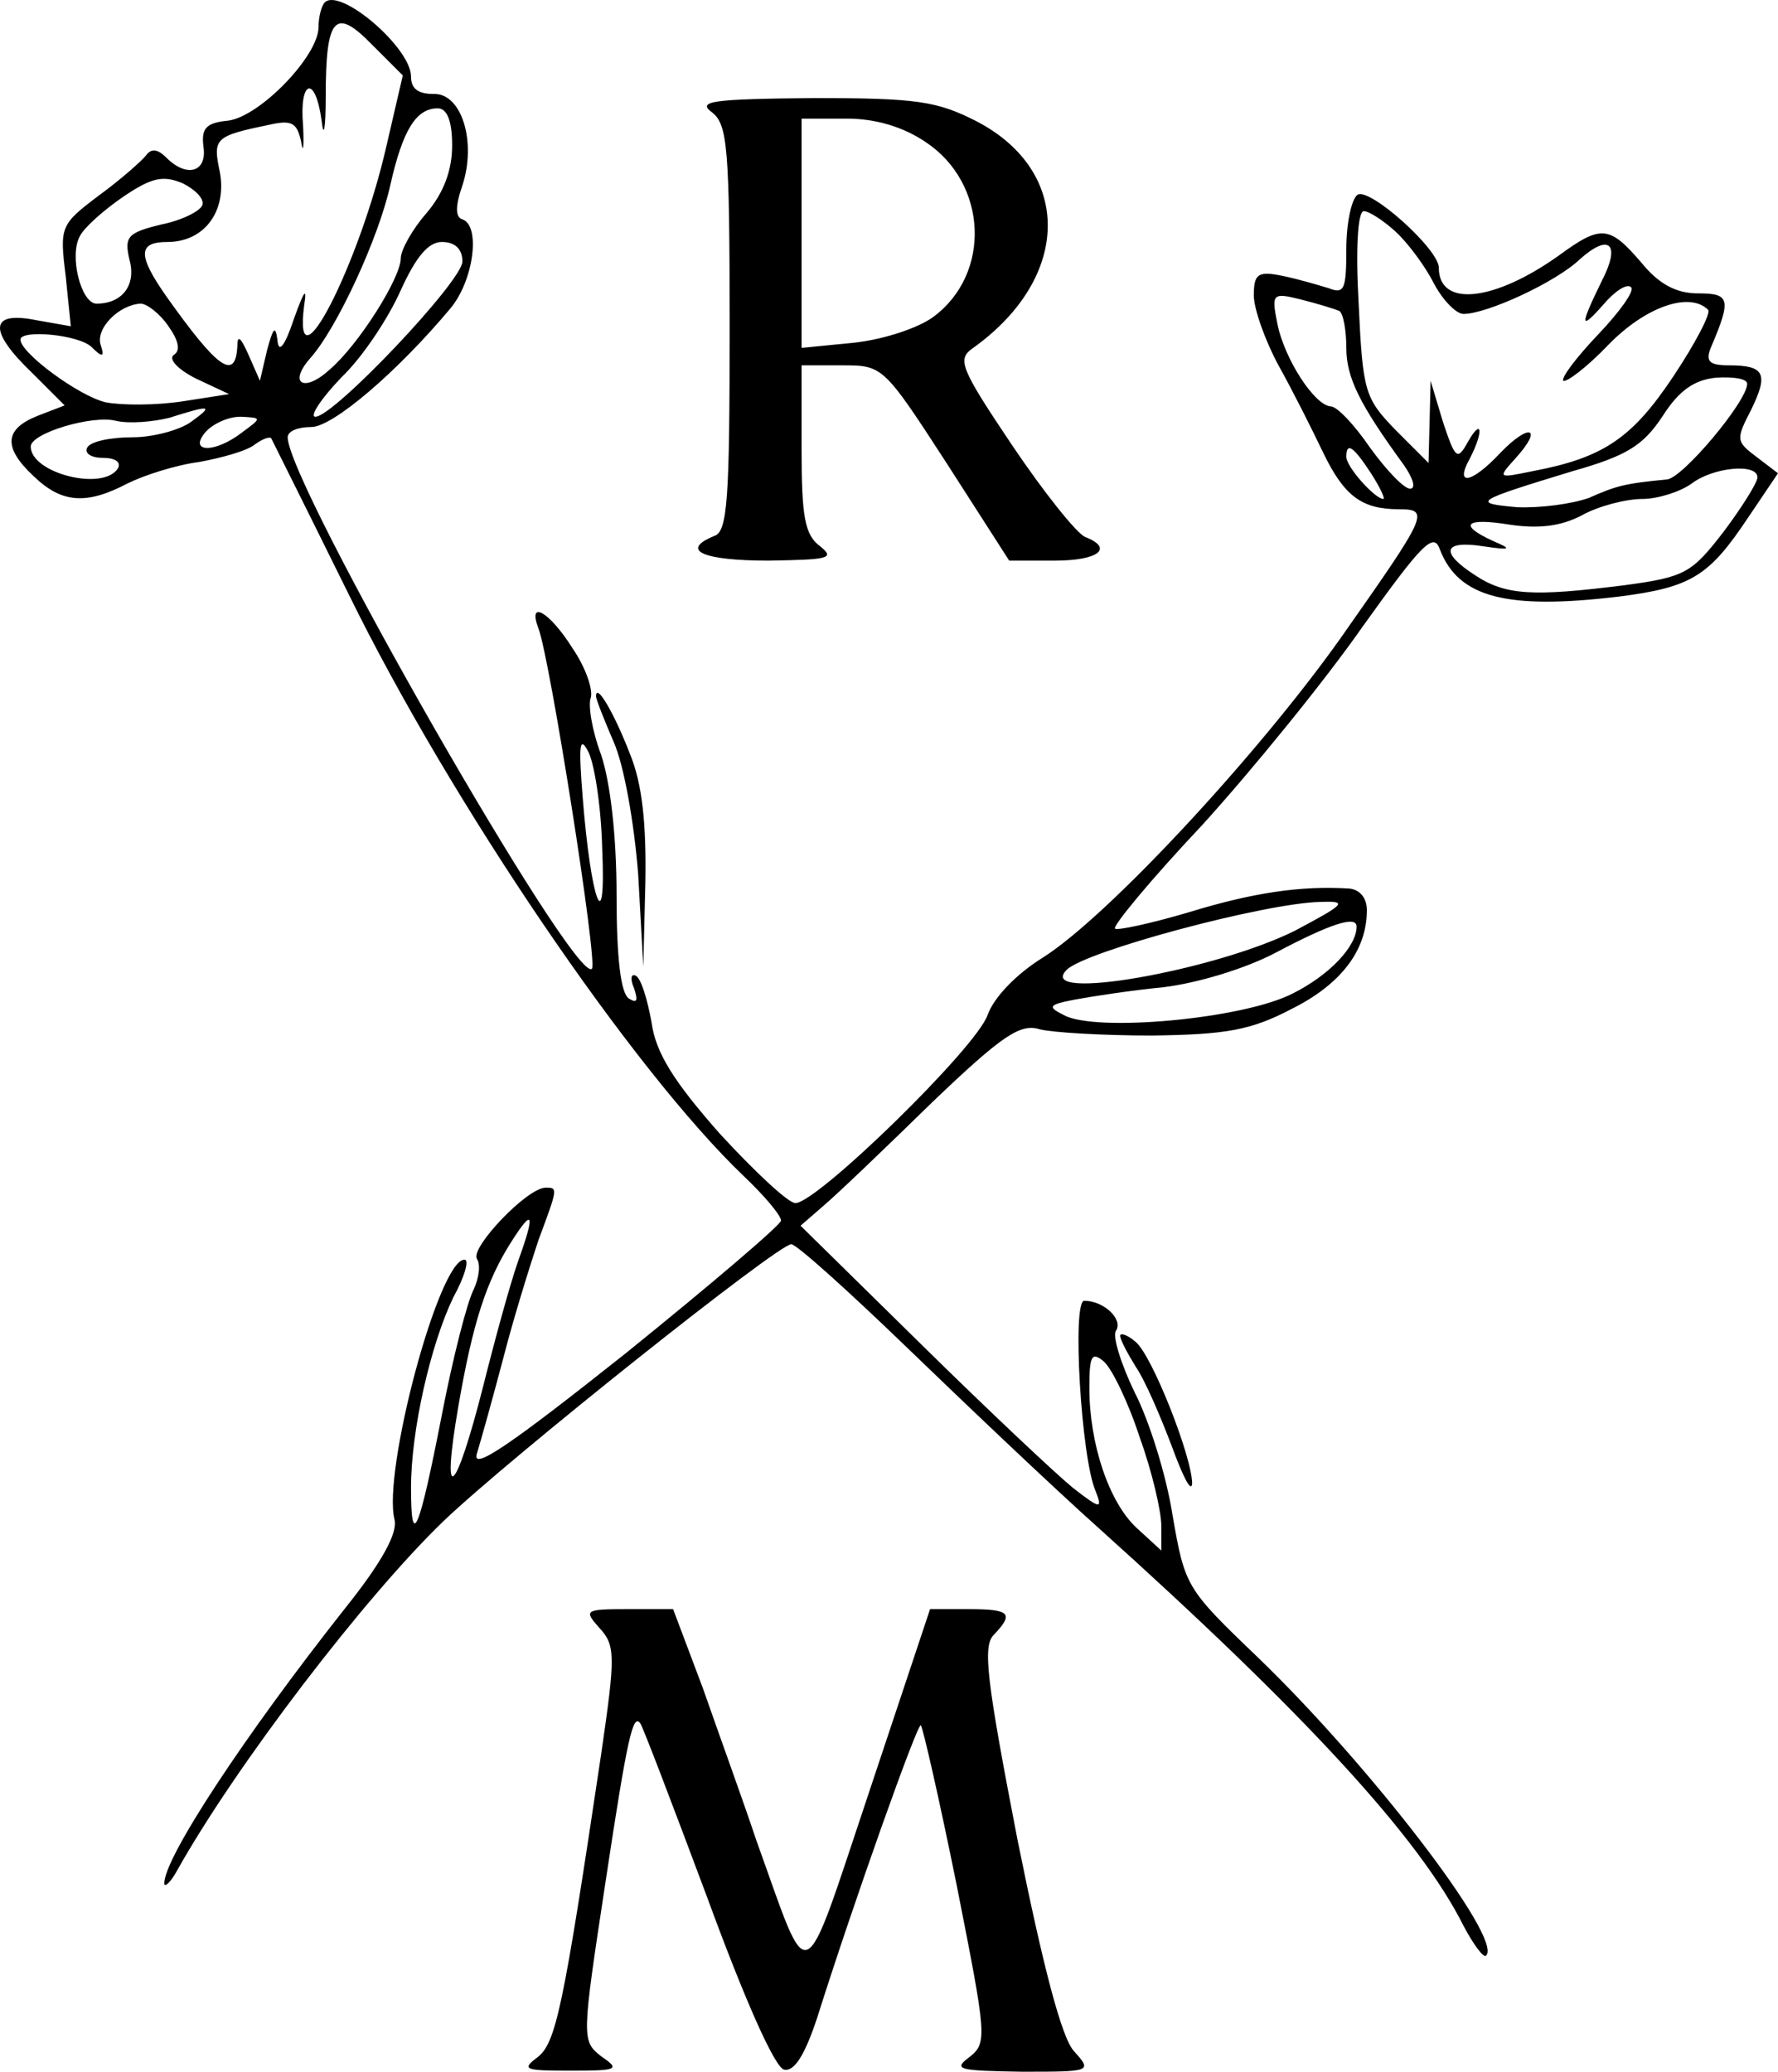 <svg xmlns="http://www.w3.org/2000/svg" version="1.0" preserveAspectRatio="xMidYMid meet" viewBox="143.01 112.46 172.99 201.54">

<g transform="translate(0,443) scale(0.1,-0.1)" fill="#000000" stroke="none">
<path d="M1746 3303 c-3 -3 -6 -14 -6 -24 0 -28 -57 -87 -88 -91 -22 -2 -26 -8 -24 -25 4 -25 -16 -31 -36 -11 -9 9 -15 9 -20 2 -4 -5 -24 -23 -46 -39 -37 -28 -38 -30 -32 -78 l5 -49 -34 6 c-45 9 -47 -10 -3 -52 l31 -31 -26 -10 c-33 -13 -34 -31 -4 -59 27 -26 51 -28 91 -7 16 8 47 18 70 21 22 4 47 11 54 17 7 5 14 8 16 6 1 -2 35 -70 75 -151 100 -204 277 -464 385 -567 20 -19 36 -38 36 -43 0 -4 -68 -62 -151 -129 -112 -89 -150 -115 -145 -98 4 13 16 56 26 94 10 39 26 90 34 114 19 51 19 51 7 51 -18 0 -73 -58 -67 -69 4 -6 2 -19 -3 -30 -6 -11 -20 -65 -31 -122 -22 -113 -30 -133 -30 -71 0 56 19 139 41 185 11 20 16 37 11 37 -25 0 -80 -207 -68 -253 3 -13 -12 -41 -48 -86 -98 -124 -177 -244 -176 -268 0 -4 6 1 12 12 57 102 183 267 260 341 65 62 325 269 338 269 5 0 55 -45 112 -100 57 -55 141 -135 188 -177 198 -178 311 -300 354 -386 10 -19 20 -32 22 -29 17 16 -114 186 -222 290 -70 67 -71 69 -83 138 -6 39 -23 93 -37 120 -13 27 -22 55 -18 60 7 11 -12 29 -31 29 -12 0 -3 -153 11 -185 7 -18 5 -18 -22 3 -16 13 -82 75 -147 139 l-118 116 23 20 c13 11 60 56 105 100 69 66 86 77 105 71 12 -3 61 -6 109 -6 72 1 96 5 136 26 48 24 73 57 73 96 0 12 -7 20 -17 21 -47 3 -94 -4 -156 -23 -37 -11 -70 -18 -72 -16 -3 2 35 48 85 101 49 54 119 140 156 193 58 81 69 92 75 75 18 -47 65 -59 174 -46 71 9 88 20 126 77 l29 43 -21 16 c-20 15 -20 17 -5 46 17 35 13 43 -22 43 -19 0 -23 4 -17 18 20 47 18 52 -13 52 -21 0 -38 9 -55 30 -31 36 -39 37 -80 7 -63 -45 -117 -51 -117 -12 0 18 -67 78 -79 71 -6 -4 -11 -28 -11 -53 0 -39 -2 -44 -17 -38 -10 3 -30 9 -45 12 -24 5 -28 2 -28 -19 0 -13 11 -44 24 -68 14 -25 33 -63 44 -86 20 -41 37 -54 73 -54 31 0 28 -5 -57 -126 -81 -114 -226 -270 -289 -310 -26 -16 -48 -39 -54 -56 -11 -32 -166 -183 -187 -183 -7 0 -40 31 -74 68 -44 50 -62 78 -66 108 -4 22 -10 42 -15 45 -5 3 -6 -3 -2 -12 4 -12 3 -15 -5 -10 -8 5 -12 40 -12 100 0 58 -6 110 -15 137 -9 24 -13 49 -10 56 2 8 -5 29 -18 48 -22 35 -44 48 -33 19 11 -28 58 -326 52 -331 -16 -17 -296 472 -296 517 0 6 10 10 23 10 21 0 84 54 135 115 23 27 30 81 12 87 -7 2 -7 13 0 33 14 43 -1 90 -28 89 -15 0 -22 5 -22 17 0 28 -69 87 -84 72z m60 -140 c-26 -114 -91 -242 -80 -155 3 19 0 15 -10 -13 -9 -27 -15 -34 -16 -20 -2 14 -4 12 -10 -10 l-7 -30 -11 25 c-8 18 -11 20 -11 8 -2 -34 -20 -20 -69 49 -28 40 -28 53 1 53 36 0 58 30 51 68 -7 33 -5 35 48 46 22 5 27 2 31 -16 2 -13 3 -6 2 15 -4 45 12 50 18 5 2 -18 4 -8 4 23 0 78 9 88 45 51 l30 -30 -16 -69z m64 1 c0 -24 -8 -46 -25 -66 -14 -16 -25 -36 -25 -44 0 -19 -41 -84 -69 -108 -25 -23 -41 -14 -19 11 26 29 67 118 78 169 12 53 25 74 46 74 9 0 14 -12 14 -36z m-243 -58 c-2 -6 -20 -15 -40 -19 -33 -8 -36 -12 -31 -34 7 -25 -7 -43 -32 -43 -15 0 -27 47 -16 66 4 8 23 25 42 38 28 19 39 21 58 13 12 -6 21 -15 19 -21z m1161 -26 c12 -11 29 -34 37 -50 9 -17 22 -30 29 -30 23 0 90 31 113 53 29 26 40 15 22 -20 -22 -45 -22 -50 1 -24 11 13 23 21 27 17 4 -3 -11 -24 -32 -46 -21 -22 -36 -42 -34 -45 3 -2 23 13 44 35 36 37 79 52 97 34 3 -3 -12 -32 -34 -65 -40 -60 -68 -79 -137 -92 -34 -7 -34 -7 -16 13 27 30 13 34 -15 5 -28 -30 -45 -33 -30 -6 14 27 12 41 -2 16 -10 -18 -12 -16 -24 20 l-12 40 -1 -40 -1 -40 -32 32 c-30 31 -32 37 -36 123 -3 52 -1 90 5 90 5 0 19 -9 31 -20z m-908 -29 c0 -19 -125 -151 -143 -151 -6 0 5 17 25 38 21 20 46 58 58 85 15 33 27 47 40 47 13 0 20 -7 20 -19z m853 -48 c4 -2 7 -19 7 -36 0 -29 13 -55 56 -114 9 -13 12 -23 6 -23 -6 0 -23 18 -39 40 -15 22 -32 40 -38 40 -16 1 -45 46 -52 80 -6 30 -5 31 23 24 16 -4 32 -9 37 -11z m-1139 -15 c10 -14 12 -24 5 -28 -5 -4 4 -14 22 -23 l32 -15 -45 -7 c-26 -4 -59 -4 -75 -1 -26 6 -83 48 -83 61 0 10 56 5 69 -7 11 -11 13 -10 9 2 -5 16 18 39 39 40 6 0 19 -10 27 -22z m1536 -56 c0 -17 -63 -92 -78 -93 -41 -4 -49 -6 -76 -18 -17 -6 -48 -10 -70 -9 -45 4 -41 6 54 35 53 15 69 25 88 54 16 25 31 35 52 37 17 1 30 -1 30 -6z m-1514 -37 c-11 -8 -37 -15 -57 -15 -21 0 -41 -4 -44 -10 -3 -5 3 -10 15 -10 12 0 18 -4 15 -10 -14 -23 -85 -5 -85 21 0 13 60 31 83 25 13 -3 36 -1 52 3 41 13 43 12 21 -4z m50 -10 c-27 -21 -53 -20 -36 0 7 8 22 15 34 15 21 -1 21 -1 2 -15z m1098 -40 c9 -14 14 -25 12 -25 -8 0 -36 31 -36 41 0 15 7 10 24 -16z m376 -4 c0 -5 -15 -29 -33 -53 -31 -40 -37 -44 -97 -52 -88 -11 -115 -10 -145 10 -34 22 -31 34 8 28 27 -4 29 -3 10 5 -35 16 -27 23 16 16 27 -4 49 -2 70 9 16 9 43 16 59 16 15 0 37 7 48 15 21 16 64 20 64 6z m-1124 -361 c4 -91 -11 -52 -19 50 -4 50 -3 60 5 45 6 -10 13 -53 14 -95z m674 -80 c-78 -39 -254 -70 -222 -38 18 18 193 65 247 66 27 1 24 -2 -25 -28z m60 4 c0 -19 -26 -47 -62 -65 -48 -25 -193 -38 -223 -21 -16 8 -15 10 11 15 16 3 55 9 86 12 33 4 80 18 110 34 53 28 78 36 78 25z m-816 -326 c-8 -23 -23 -78 -34 -122 -27 -106 -41 -118 -24 -19 14 81 27 122 52 161 21 33 23 27 6 -20z m605 -171 c12 -33 21 -72 21 -86 l0 -24 -24 22 c-27 25 -46 82 -46 136 0 31 2 36 14 26 8 -7 24 -40 35 -74z"/>
<path d="M2123 3196 c15 -12 17 -34 17 -210 0 -166 -2 -198 -15 -202 -34 -14 -11 -24 53 -24 58 1 65 2 50 14 -15 11 -18 29 -18 95 l0 81 40 0 c39 0 40 -1 101 -95 l61 -95 44 0 c43 0 58 12 30 23 -8 3 -40 43 -71 89 -51 76 -54 84 -38 95 95 68 97 171 4 220 -39 20 -58 23 -160 23 -99 -1 -113 -3 -98 -14z m208 -29 c60 -40 64 -128 7 -170 -15 -11 -49 -22 -77 -25 l-51 -5 0 112 0 111 44 0 c28 0 55 -8 77 -23z"/>
<path d="M2010 2628 c0 -3 8 -23 17 -44 10 -22 20 -78 24 -129 l5 -90 2 82 c1 57 -3 96 -15 125 -15 39 -33 70 -33 56z"/>
<path d="M2520 2006 c0 -4 7 -17 15 -30 9 -13 24 -48 35 -77 11 -30 19 -46 20 -37 0 26 -39 125 -55 138 -8 7 -15 9 -15 6z"/>
<path d="M2013 1722 c16 -17 16 -27 2 -123 -37 -248 -44 -281 -62 -295 -16 -12 -12 -13 32 -13 46 0 49 1 30 14 -19 15 -19 17 4 168 22 146 27 165 34 156 2 -2 31 -78 65 -169 37 -101 66 -166 75 -168 10 -2 20 14 32 50 36 114 98 288 101 285 2 -2 18 -72 35 -156 29 -147 30 -153 12 -167 -16 -12 -10 -13 51 -14 68 0 69 0 51 20 -12 13 -30 82 -55 206 -30 155 -34 188 -23 199 20 21 16 25 -25 25 l-37 0 -59 -177 c-67 -200 -57 -195 -110 -48 -13 39 -37 105 -52 148 l-29 77 -44 0 c-42 0 -43 -1 -28 -18z"/>
</g>
</svg>